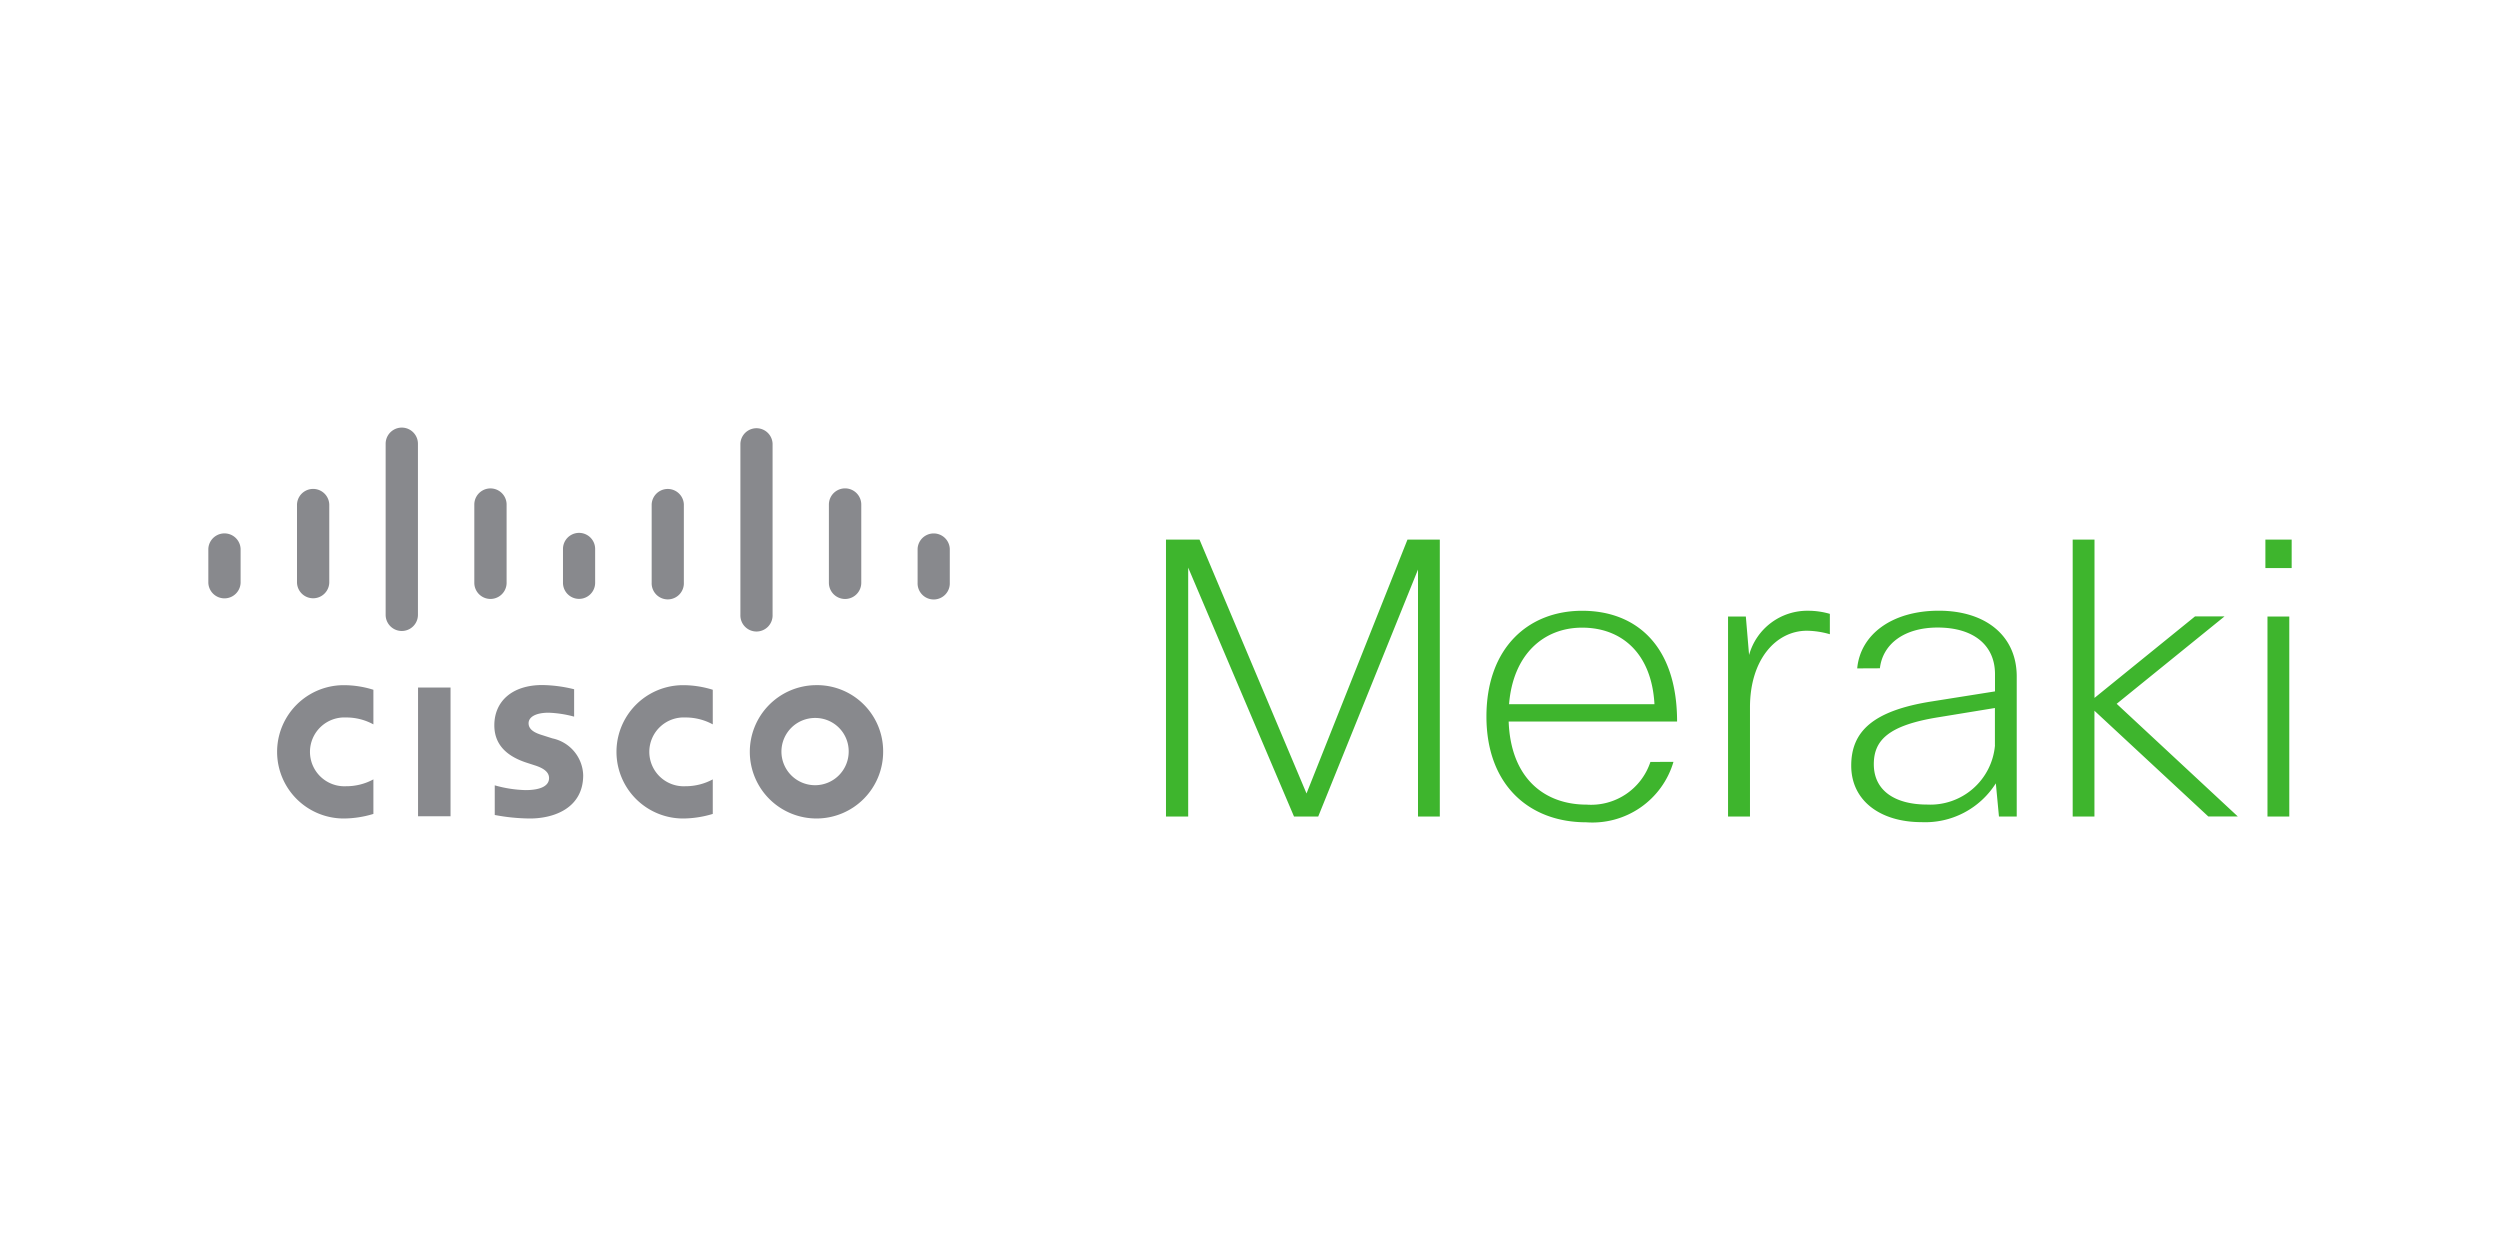 <svg xmlns="http://www.w3.org/2000/svg" width="120" height="60">
    <path d="M45.59 26.35a.773.773 0 0 0-1.545 0v1.624a.773.773 0 1 0 1.545 0zm-4.249-2.131a.777.777 0 0 0-1.554 0v3.755a.777.777 0 0 0 1.554 0zM37.084 21.3a.773.773 0 0 0-1.545 0v8.212a.773.773 0 1 0 1.545 0zm-4.259 2.915a.773.773 0 0 0-1.545 0v3.755a.773.773 0 1 0 1.545 0zm-4.258 2.135a.772.772 0 1 0-1.544 0v1.624a.772.772 0 1 0 1.544 0zm-4.25-2.131a.775.775 0 0 0-1.55 0v3.755a.775.775 0 0 0 1.55 0zM20.061 21.3a.775.775 0 0 0-1.55 0v8.212a.775.775 0 0 0 1.55 0zm-4.256 2.915a.775.775 0 0 0-1.549 0v3.755a.775.775 0 0 0 1.549 0zm-4.256 2.135a.775.775 0 0 0-1.549 0v1.624a.775.775 0 0 0 1.549 0V26.35zm16 6.732a6.647 6.647 0 0 0-1.521-.2c-1.439 0-2.3.777-2.3 1.933 0 1.024.725 1.535 1.594 1.809l.333.108c.387.122.7.3.7.616 0 .351-.357.577-1.133.577a5.905 5.905 0 0 1-1.474-.229v1.423a9.351 9.351 0 0 0 1.684.169c1.194 0 2.561-.522 2.561-2.076a1.861 1.861 0 0 0-1.475-1.769l-.43-.137c-.257-.081-.716-.212-.716-.589 0-.3.34-.507.966-.507a5.368 5.368 0 0 1 1.22.189v-1.32zm13.188 3.006a1.614 1.614 0 1 1-1.614-1.626 1.6 1.6 0 0 1 1.614 1.626m-1.614-3.2a3.2 3.2 0 1 0 3.268 3.2 3.174 3.174 0 0 0-3.268-3.2m-21.2.221a4.762 4.762 0 0 0-1.422-.221 3.2 3.2 0 1 0 0 6.4 4.938 4.938 0 0 0 1.422-.22V37.41a2.722 2.722 0 0 1-1.311.329 1.652 1.652 0 1 1 0-3.3 2.7 2.7 0 0 1 1.311.331zm16.29 0a4.8 4.8 0 0 0-1.422-.221 3.2 3.2 0 1 0 0 6.4 4.988 4.988 0 0 0 1.422-.22V37.41a2.747 2.747 0 0 1-1.313.329 1.652 1.652 0 1 1 0-3.3 2.721 2.721 0 0 1 1.313.331zm-12.587 6.072h-1.56V33h1.56z" fill="#88898d"/>
    <path d="M62.112 39.192l-5.079-11.946v11.946h-1.066V25.9h1.609l5.137 12.187L67.559 25.9h1.552v13.292h-1.047V27.338l-4.789 11.854zm18.214-2.622a4.056 4.056 0 0 1-4.189 2.9c-2.732 0-4.788-1.789-4.788-5.077s2-5.076 4.595-5.076c2.579 0 4.556 1.661 4.556 5.317h-8.084c.1 2.731 1.724 3.988 3.741 3.988a3 3 0 0 0 3.063-2.05zm-7.891-2.77h6.979c-.135-2.457-1.59-3.673-3.47-3.673-1.841 0-3.315 1.271-3.509 3.673m10.511 5.392v-9.6h.854l.156 1.847a2.9 2.9 0 0 1 2.83-2.123 3.75 3.75 0 0 1 1.047.149v.978a4.118 4.118 0 0 0-1.1-.168c-1.474 0-2.734 1.368-2.734 3.675v5.244zm6.2-7.109c.154-1.642 1.686-2.769 3.916-2.769 2.249 0 3.741 1.2 3.741 3.158v6.72h-.853L95.8 37.6a4.008 4.008 0 0 1-3.567 1.863c-1.959 0-3.374-1.014-3.374-2.713 0-1.643 1.047-2.64 3.876-3.083l3.025-.48v-.831c0-1.385-1.027-2.234-2.752-2.234-1.609 0-2.638.792-2.773 1.956zm6.61 3.693v-1.792l-2.713.444c-2.406.387-3.1 1.108-3.1 2.254 0 1.291 1.047 1.937 2.56 1.937a3.114 3.114 0 0 0 3.256-2.843m3.73 3.416V25.9h1.047v7.6l4.827-3.914h1.416l-5.179 4.197 5.816 5.409H106l-5.467-5.077v5.077zm9.25-13.292H110v1.366h-1.261zm.1 3.693h1.047v9.6h-1.047z" fill="#3eb52d"/>
</svg>
